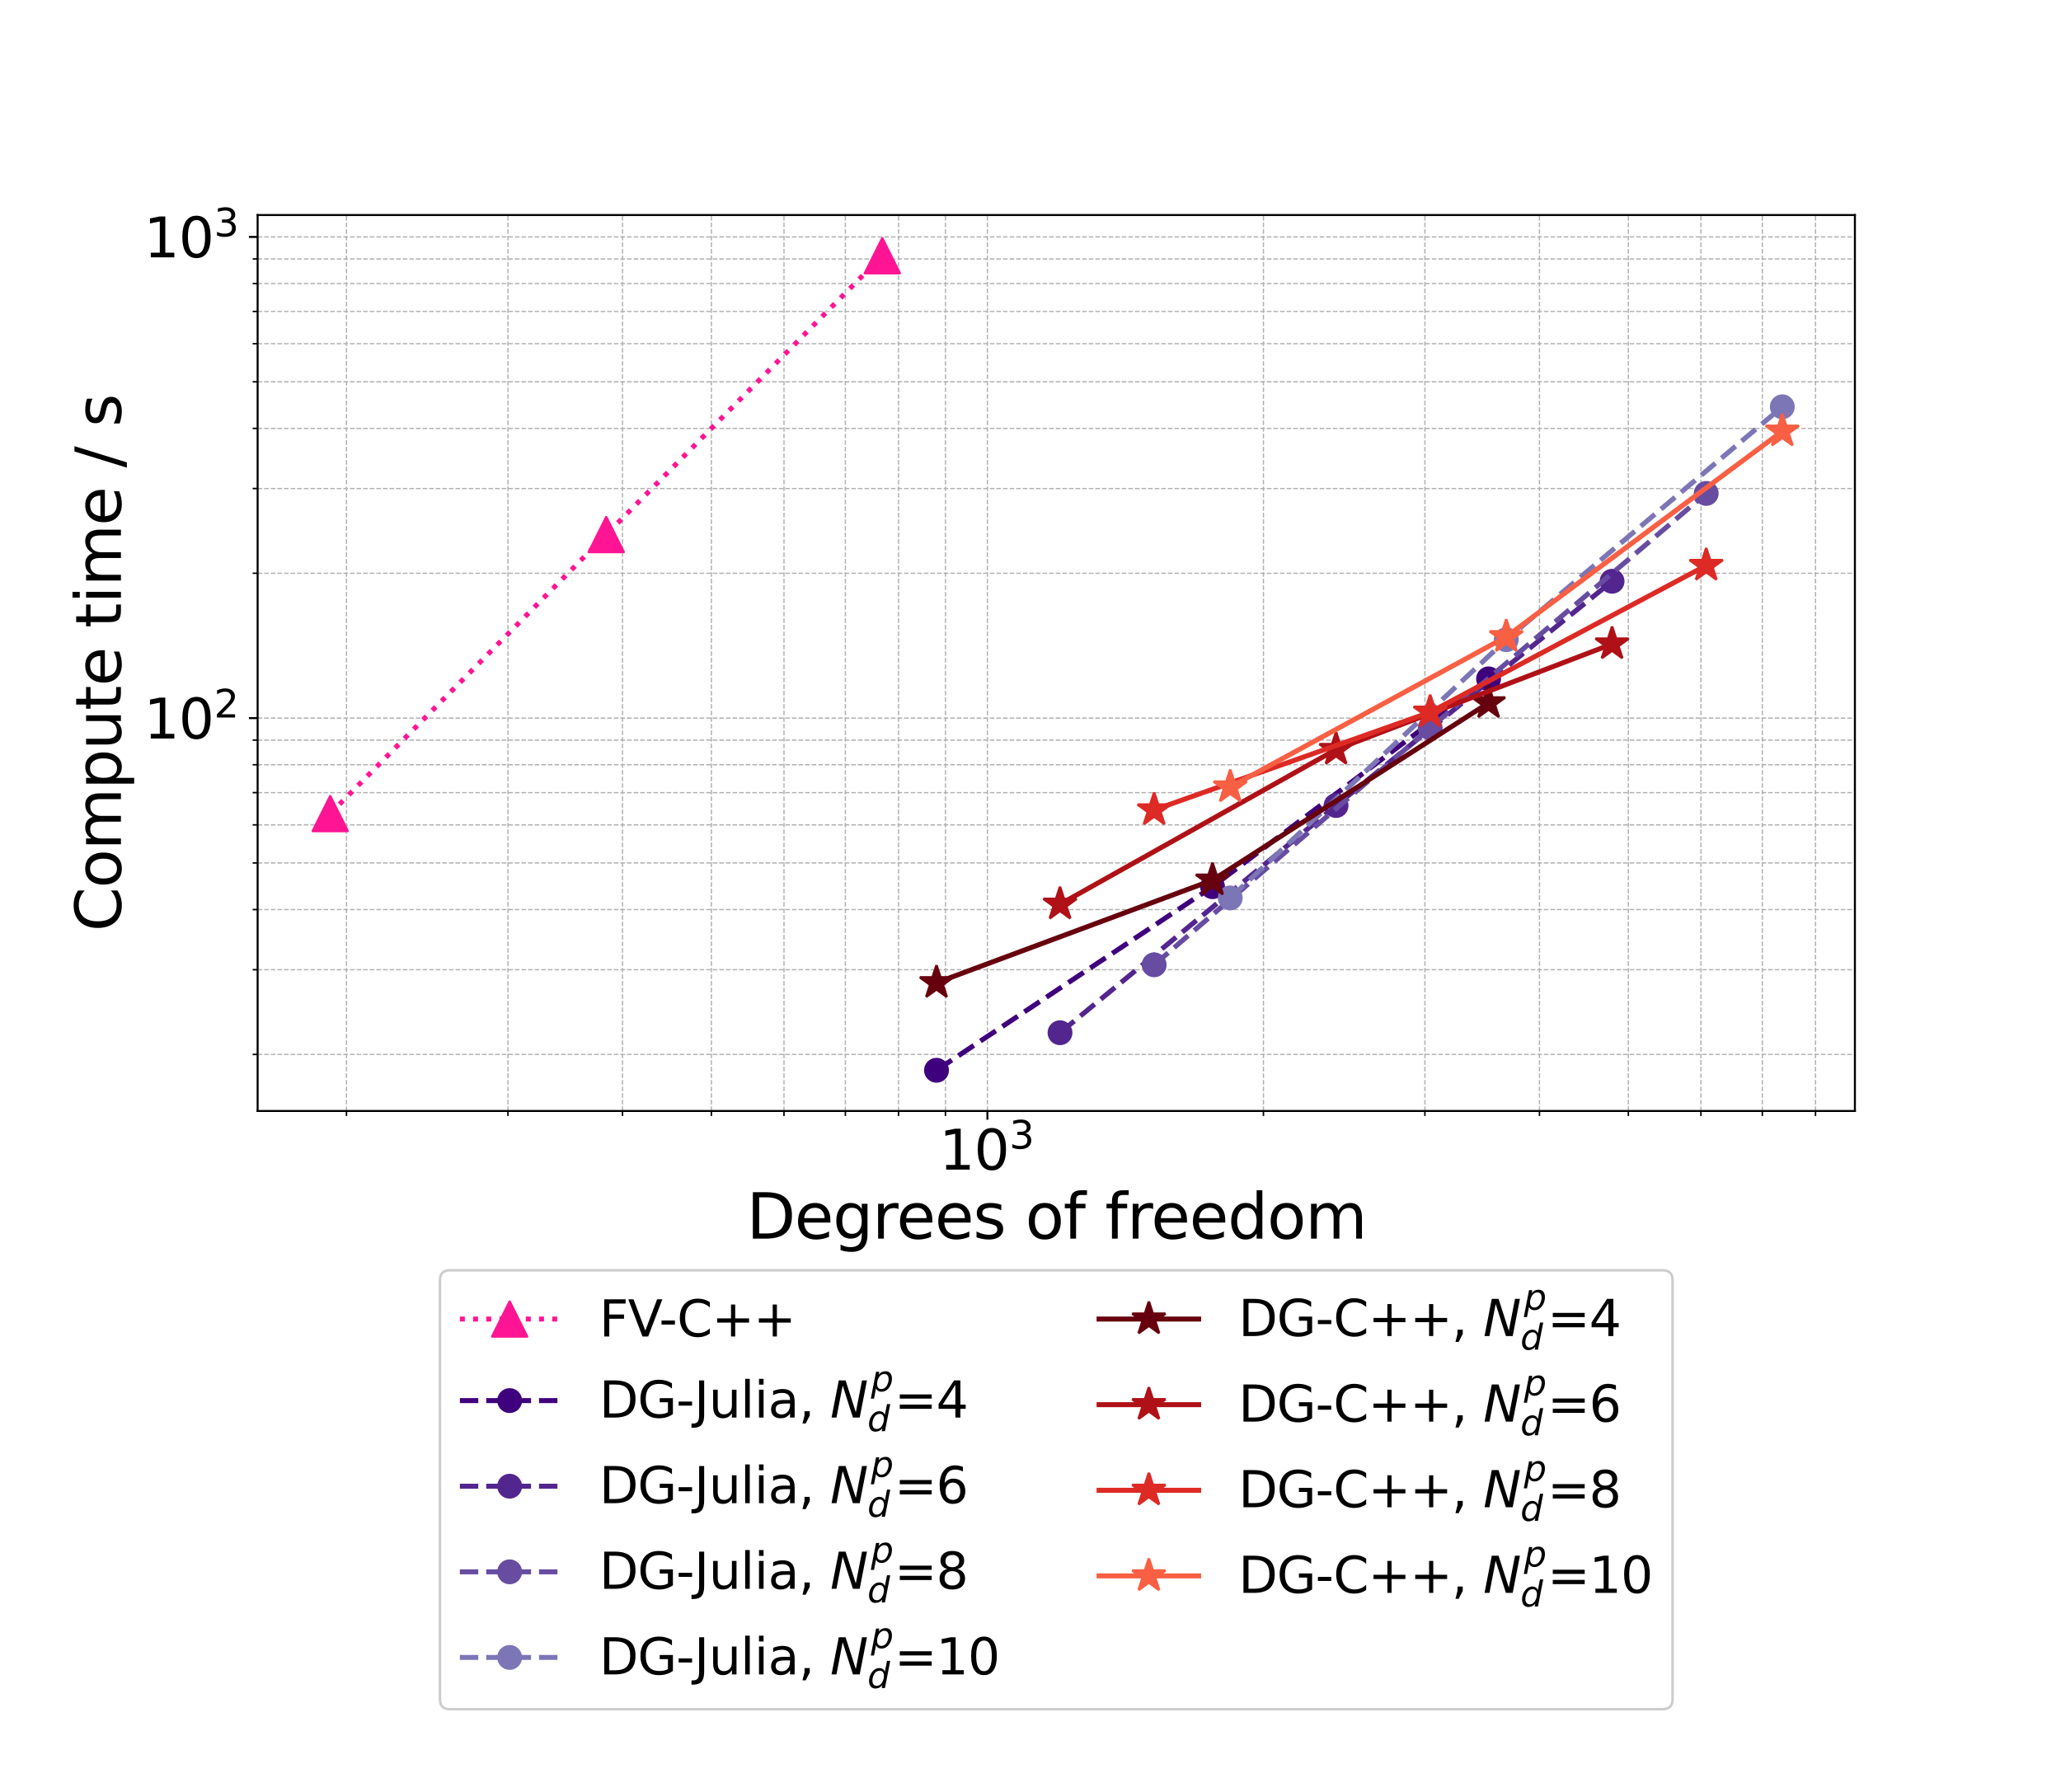 <?xml version="1.0" encoding="utf-8" standalone="no"?>
<!DOCTYPE svg PUBLIC "-//W3C//DTD SVG 1.1//EN"
  "http://www.w3.org/Graphics/SVG/1.1/DTD/svg11.dtd">
<svg xmlns:xlink="http://www.w3.org/1999/xlink" width="828pt" height="720pt" viewBox="0 0 828 720" xmlns="http://www.w3.org/2000/svg" version="1.1">
 <defs>
  <style type="text/css">*{stroke-linejoin: round; stroke-linecap: butt}</style>
 </defs>
 <g id="figure_1">
  <g id="patch_1">
   <path d="M 0 720 
L 828 720 
L 828 0 
L 0 0 
z
" style="fill: #ffffff"/>
  </g>
  <g id="axes_1">
   <g id="patch_2">
    <path d="M 103.5 446.4 
L 745.2 446.4 
L 745.2 86.4 
L 103.5 86.4 
z
" style="fill: #ffffff"/>
   </g>
   <g id="matplotlib.axis_1">
    <g id="xtick_1">
     <g id="line2d_1">
      <path d="M 396.688 446.4 
L 396.688 86.4 
" clip-path="url(#p9850f1d1b9)" style="fill: none; stroke-dasharray: 1.85,0.8; stroke-dashoffset: 0; stroke: #b0b0b0; stroke-width: 0.5"/>
     </g>
     <g id="line2d_2">
      <defs>
       <path id="mf0d033d441" d="M 0 0 
L 0 3.5 
" style="stroke: #000000; stroke-width: 0.8"/>
      </defs>
      <g>
       <use xlink:href="#mf0d033d441" x="396.688" y="446.4" style="stroke: #000000; stroke-width: 0.8"/>
      </g>
     </g>
     <g id="text_1">
      <!-- $\mathdefault{10^{3}}$ -->
      <g transform="translate(377.328 470.117) scale(0.22 -0.22)">
       <defs>
        <path id="DejaVuSans-31" d="M 794 531 
L 1825 531 
L 1825 4091 
L 703 3866 
L 703 4441 
L 1819 4666 
L 2450 4666 
L 2450 531 
L 3481 531 
L 3481 0 
L 794 0 
L 794 531 
z
" transform="scale(0.016)"/>
        <path id="DejaVuSans-30" d="M 2034 4250 
Q 1547 4250 1301 3770 
Q 1056 3291 1056 2328 
Q 1056 1369 1301 889 
Q 1547 409 2034 409 
Q 2525 409 2770 889 
Q 3016 1369 3016 2328 
Q 3016 3291 2770 3770 
Q 2525 4250 2034 4250 
z
M 2034 4750 
Q 2819 4750 3233 4129 
Q 3647 3509 3647 2328 
Q 3647 1150 3233 529 
Q 2819 -91 2034 -91 
Q 1250 -91 836 529 
Q 422 1150 422 2328 
Q 422 3509 836 4129 
Q 1250 4750 2034 4750 
z
" transform="scale(0.016)"/>
        <path id="DejaVuSans-33" d="M 2597 2516 
Q 3050 2419 3304 2112 
Q 3559 1806 3559 1356 
Q 3559 666 3084 287 
Q 2609 -91 1734 -91 
Q 1441 -91 1130 -33 
Q 819 25 488 141 
L 488 750 
Q 750 597 1062 519 
Q 1375 441 1716 441 
Q 2309 441 2620 675 
Q 2931 909 2931 1356 
Q 2931 1769 2642 2001 
Q 2353 2234 1838 2234 
L 1294 2234 
L 1294 2753 
L 1863 2753 
Q 2328 2753 2575 2939 
Q 2822 3125 2822 3475 
Q 2822 3834 2567 4026 
Q 2313 4219 1838 4219 
Q 1578 4219 1281 4162 
Q 984 4106 628 3988 
L 628 4550 
Q 988 4650 1302 4700 
Q 1616 4750 1894 4750 
Q 2613 4750 3031 4423 
Q 3450 4097 3450 3541 
Q 3450 3153 3228 2886 
Q 3006 2619 2597 2516 
z
" transform="scale(0.016)"/>
       </defs>
       <use xlink:href="#DejaVuSans-31" transform="translate(0 0.766)"/>
       <use xlink:href="#DejaVuSans-30" transform="translate(63.623 0.766)"/>
       <use xlink:href="#DejaVuSans-33" transform="translate(128.203 39.047) scale(0.7)"/>
      </g>
     </g>
    </g>
    <g id="xtick_2">
     <g id="line2d_3">
      <path d="M 139.199 446.4 
L 139.199 86.4 
" clip-path="url(#p9850f1d1b9)" style="fill: none; stroke-dasharray: 1.85,0.8; stroke-dashoffset: 0; stroke: #b0b0b0; stroke-width: 0.5"/>
     </g>
     <g id="line2d_4">
      <defs>
       <path id="m4c2a41d1a2" d="M 0 0 
L 0 2 
" style="stroke: #000000; stroke-width: 0.6"/>
      </defs>
      <g>
       <use xlink:href="#m4c2a41d1a2" x="139.199" y="446.4" style="stroke: #000000; stroke-width: 0.6"/>
      </g>
     </g>
    </g>
    <g id="xtick_3">
     <g id="line2d_5">
      <path d="M 204.068 446.4 
L 204.068 86.4 
" clip-path="url(#p9850f1d1b9)" style="fill: none; stroke-dasharray: 1.85,0.8; stroke-dashoffset: 0; stroke: #b0b0b0; stroke-width: 0.5"/>
     </g>
     <g id="line2d_6">
      <g>
       <use xlink:href="#m4c2a41d1a2" x="204.068" y="446.4" style="stroke: #000000; stroke-width: 0.6"/>
      </g>
     </g>
    </g>
    <g id="xtick_4">
     <g id="line2d_7">
      <path d="M 250.094 446.4 
L 250.094 86.4 
" clip-path="url(#p9850f1d1b9)" style="fill: none; stroke-dasharray: 1.85,0.8; stroke-dashoffset: 0; stroke: #b0b0b0; stroke-width: 0.5"/>
     </g>
     <g id="line2d_8">
      <g>
       <use xlink:href="#m4c2a41d1a2" x="250.094" y="446.4" style="stroke: #000000; stroke-width: 0.6"/>
      </g>
     </g>
    </g>
    <g id="xtick_5">
     <g id="line2d_9">
      <path d="M 285.794 446.4 
L 285.794 86.4 
" clip-path="url(#p9850f1d1b9)" style="fill: none; stroke-dasharray: 1.85,0.8; stroke-dashoffset: 0; stroke: #b0b0b0; stroke-width: 0.5"/>
     </g>
     <g id="line2d_10">
      <g>
       <use xlink:href="#m4c2a41d1a2" x="285.794" y="446.4" style="stroke: #000000; stroke-width: 0.6"/>
      </g>
     </g>
    </g>
    <g id="xtick_6">
     <g id="line2d_11">
      <path d="M 314.963 446.4 
L 314.963 86.4 
" clip-path="url(#p9850f1d1b9)" style="fill: none; stroke-dasharray: 1.85,0.8; stroke-dashoffset: 0; stroke: #b0b0b0; stroke-width: 0.5"/>
     </g>
     <g id="line2d_12">
      <g>
       <use xlink:href="#m4c2a41d1a2" x="314.963" y="446.4" style="stroke: #000000; stroke-width: 0.6"/>
      </g>
     </g>
    </g>
    <g id="xtick_7">
     <g id="line2d_13">
      <path d="M 339.625 446.4 
L 339.625 86.4 
" clip-path="url(#p9850f1d1b9)" style="fill: none; stroke-dasharray: 1.85,0.8; stroke-dashoffset: 0; stroke: #b0b0b0; stroke-width: 0.5"/>
     </g>
     <g id="line2d_14">
      <g>
       <use xlink:href="#m4c2a41d1a2" x="339.625" y="446.4" style="stroke: #000000; stroke-width: 0.6"/>
      </g>
     </g>
    </g>
    <g id="xtick_8">
     <g id="line2d_15">
      <path d="M 360.988 446.4 
L 360.988 86.4 
" clip-path="url(#p9850f1d1b9)" style="fill: none; stroke-dasharray: 1.85,0.8; stroke-dashoffset: 0; stroke: #b0b0b0; stroke-width: 0.5"/>
     </g>
     <g id="line2d_16">
      <g>
       <use xlink:href="#m4c2a41d1a2" x="360.988" y="446.4" style="stroke: #000000; stroke-width: 0.6"/>
      </g>
     </g>
    </g>
    <g id="xtick_9">
     <g id="line2d_17">
      <path d="M 379.832 446.4 
L 379.832 86.4 
" clip-path="url(#p9850f1d1b9)" style="fill: none; stroke-dasharray: 1.85,0.8; stroke-dashoffset: 0; stroke: #b0b0b0; stroke-width: 0.5"/>
     </g>
     <g id="line2d_18">
      <g>
       <use xlink:href="#m4c2a41d1a2" x="379.832" y="446.4" style="stroke: #000000; stroke-width: 0.6"/>
      </g>
     </g>
    </g>
    <g id="xtick_10">
     <g id="line2d_19">
      <path d="M 507.583 446.4 
L 507.583 86.4 
" clip-path="url(#p9850f1d1b9)" style="fill: none; stroke-dasharray: 1.85,0.8; stroke-dashoffset: 0; stroke: #b0b0b0; stroke-width: 0.5"/>
     </g>
     <g id="line2d_20">
      <g>
       <use xlink:href="#m4c2a41d1a2" x="507.583" y="446.4" style="stroke: #000000; stroke-width: 0.6"/>
      </g>
     </g>
    </g>
    <g id="xtick_11">
     <g id="line2d_21">
      <path d="M 572.452 446.4 
L 572.452 86.4 
" clip-path="url(#p9850f1d1b9)" style="fill: none; stroke-dasharray: 1.85,0.8; stroke-dashoffset: 0; stroke: #b0b0b0; stroke-width: 0.5"/>
     </g>
     <g id="line2d_22">
      <g>
       <use xlink:href="#m4c2a41d1a2" x="572.452" y="446.4" style="stroke: #000000; stroke-width: 0.6"/>
      </g>
     </g>
    </g>
    <g id="xtick_12">
     <g id="line2d_23">
      <path d="M 618.477 446.4 
L 618.477 86.4 
" clip-path="url(#p9850f1d1b9)" style="fill: none; stroke-dasharray: 1.85,0.8; stroke-dashoffset: 0; stroke: #b0b0b0; stroke-width: 0.5"/>
     </g>
     <g id="line2d_24">
      <g>
       <use xlink:href="#m4c2a41d1a2" x="618.477" y="446.4" style="stroke: #000000; stroke-width: 0.6"/>
      </g>
     </g>
    </g>
    <g id="xtick_13">
     <g id="line2d_25">
      <path d="M 654.177 446.4 
L 654.177 86.4 
" clip-path="url(#p9850f1d1b9)" style="fill: none; stroke-dasharray: 1.85,0.8; stroke-dashoffset: 0; stroke: #b0b0b0; stroke-width: 0.5"/>
     </g>
     <g id="line2d_26">
      <g>
       <use xlink:href="#m4c2a41d1a2" x="654.177" y="446.4" style="stroke: #000000; stroke-width: 0.6"/>
      </g>
     </g>
    </g>
    <g id="xtick_14">
     <g id="line2d_27">
      <path d="M 683.346 446.4 
L 683.346 86.4 
" clip-path="url(#p9850f1d1b9)" style="fill: none; stroke-dasharray: 1.85,0.8; stroke-dashoffset: 0; stroke: #b0b0b0; stroke-width: 0.5"/>
     </g>
     <g id="line2d_28">
      <g>
       <use xlink:href="#m4c2a41d1a2" x="683.346" y="446.4" style="stroke: #000000; stroke-width: 0.6"/>
      </g>
     </g>
    </g>
    <g id="xtick_15">
     <g id="line2d_29">
      <path d="M 708.009 446.4 
L 708.009 86.4 
" clip-path="url(#p9850f1d1b9)" style="fill: none; stroke-dasharray: 1.85,0.8; stroke-dashoffset: 0; stroke: #b0b0b0; stroke-width: 0.5"/>
     </g>
     <g id="line2d_30">
      <g>
       <use xlink:href="#m4c2a41d1a2" x="708.009" y="446.4" style="stroke: #000000; stroke-width: 0.6"/>
      </g>
     </g>
    </g>
    <g id="xtick_16">
     <g id="line2d_31">
      <path d="M 729.372 446.4 
L 729.372 86.4 
" clip-path="url(#p9850f1d1b9)" style="fill: none; stroke-dasharray: 1.85,0.8; stroke-dashoffset: 0; stroke: #b0b0b0; stroke-width: 0.5"/>
     </g>
     <g id="line2d_32">
      <g>
       <use xlink:href="#m4c2a41d1a2" x="729.372" y="446.4" style="stroke: #000000; stroke-width: 0.6"/>
      </g>
     </g>
    </g>
    <g id="text_2">
     <!-- Degrees of freedom -->
     <g transform="translate(299.952 497.688) scale(0.25 -0.25)">
      <defs>
       <path id="DejaVuSans-44" d="M 1259 4147 
L 1259 519 
L 2022 519 
Q 2988 519 3436 956 
Q 3884 1394 3884 2338 
Q 3884 3275 3436 3711 
Q 2988 4147 2022 4147 
L 1259 4147 
z
M 628 4666 
L 1925 4666 
Q 3281 4666 3915 4102 
Q 4550 3538 4550 2338 
Q 4550 1131 3912 565 
Q 3275 0 1925 0 
L 628 0 
L 628 4666 
z
" transform="scale(0.016)"/>
       <path id="DejaVuSans-65" d="M 3597 1894 
L 3597 1613 
L 953 1613 
Q 991 1019 1311 708 
Q 1631 397 2203 397 
Q 2534 397 2845 478 
Q 3156 559 3463 722 
L 3463 178 
Q 3153 47 2828 -22 
Q 2503 -91 2169 -91 
Q 1331 -91 842 396 
Q 353 884 353 1716 
Q 353 2575 817 3079 
Q 1281 3584 2069 3584 
Q 2775 3584 3186 3129 
Q 3597 2675 3597 1894 
z
M 3022 2063 
Q 3016 2534 2758 2815 
Q 2500 3097 2075 3097 
Q 1594 3097 1305 2825 
Q 1016 2553 972 2059 
L 3022 2063 
z
" transform="scale(0.016)"/>
       <path id="DejaVuSans-67" d="M 2906 1791 
Q 2906 2416 2648 2759 
Q 2391 3103 1925 3103 
Q 1463 3103 1205 2759 
Q 947 2416 947 1791 
Q 947 1169 1205 825 
Q 1463 481 1925 481 
Q 2391 481 2648 825 
Q 2906 1169 2906 1791 
z
M 3481 434 
Q 3481 -459 3084 -895 
Q 2688 -1331 1869 -1331 
Q 1566 -1331 1297 -1286 
Q 1028 -1241 775 -1147 
L 775 -588 
Q 1028 -725 1275 -790 
Q 1522 -856 1778 -856 
Q 2344 -856 2625 -561 
Q 2906 -266 2906 331 
L 2906 616 
Q 2728 306 2450 153 
Q 2172 0 1784 0 
Q 1141 0 747 490 
Q 353 981 353 1791 
Q 353 2603 747 3093 
Q 1141 3584 1784 3584 
Q 2172 3584 2450 3431 
Q 2728 3278 2906 2969 
L 2906 3500 
L 3481 3500 
L 3481 434 
z
" transform="scale(0.016)"/>
       <path id="DejaVuSans-72" d="M 2631 2963 
Q 2534 3019 2420 3045 
Q 2306 3072 2169 3072 
Q 1681 3072 1420 2755 
Q 1159 2438 1159 1844 
L 1159 0 
L 581 0 
L 581 3500 
L 1159 3500 
L 1159 2956 
Q 1341 3275 1631 3429 
Q 1922 3584 2338 3584 
Q 2397 3584 2469 3576 
Q 2541 3569 2628 3553 
L 2631 2963 
z
" transform="scale(0.016)"/>
       <path id="DejaVuSans-73" d="M 2834 3397 
L 2834 2853 
Q 2591 2978 2328 3040 
Q 2066 3103 1784 3103 
Q 1356 3103 1142 2972 
Q 928 2841 928 2578 
Q 928 2378 1081 2264 
Q 1234 2150 1697 2047 
L 1894 2003 
Q 2506 1872 2764 1633 
Q 3022 1394 3022 966 
Q 3022 478 2636 193 
Q 2250 -91 1575 -91 
Q 1294 -91 989 -36 
Q 684 19 347 128 
L 347 722 
Q 666 556 975 473 
Q 1284 391 1588 391 
Q 1994 391 2212 530 
Q 2431 669 2431 922 
Q 2431 1156 2273 1281 
Q 2116 1406 1581 1522 
L 1381 1569 
Q 847 1681 609 1914 
Q 372 2147 372 2553 
Q 372 3047 722 3315 
Q 1072 3584 1716 3584 
Q 2034 3584 2315 3537 
Q 2597 3491 2834 3397 
z
" transform="scale(0.016)"/>
       <path id="DejaVuSans-20" transform="scale(0.016)"/>
       <path id="DejaVuSans-6f" d="M 1959 3097 
Q 1497 3097 1228 2736 
Q 959 2375 959 1747 
Q 959 1119 1226 758 
Q 1494 397 1959 397 
Q 2419 397 2687 759 
Q 2956 1122 2956 1747 
Q 2956 2369 2687 2733 
Q 2419 3097 1959 3097 
z
M 1959 3584 
Q 2709 3584 3137 3096 
Q 3566 2609 3566 1747 
Q 3566 888 3137 398 
Q 2709 -91 1959 -91 
Q 1206 -91 779 398 
Q 353 888 353 1747 
Q 353 2609 779 3096 
Q 1206 3584 1959 3584 
z
" transform="scale(0.016)"/>
       <path id="DejaVuSans-66" d="M 2375 4863 
L 2375 4384 
L 1825 4384 
Q 1516 4384 1395 4259 
Q 1275 4134 1275 3809 
L 1275 3500 
L 2222 3500 
L 2222 3053 
L 1275 3053 
L 1275 0 
L 697 0 
L 697 3053 
L 147 3053 
L 147 3500 
L 697 3500 
L 697 3744 
Q 697 4328 969 4595 
Q 1241 4863 1831 4863 
L 2375 4863 
z
" transform="scale(0.016)"/>
       <path id="DejaVuSans-64" d="M 2906 2969 
L 2906 4863 
L 3481 4863 
L 3481 0 
L 2906 0 
L 2906 525 
Q 2725 213 2448 61 
Q 2172 -91 1784 -91 
Q 1150 -91 751 415 
Q 353 922 353 1747 
Q 353 2572 751 3078 
Q 1150 3584 1784 3584 
Q 2172 3584 2448 3432 
Q 2725 3281 2906 2969 
z
M 947 1747 
Q 947 1113 1208 752 
Q 1469 391 1925 391 
Q 2381 391 2643 752 
Q 2906 1113 2906 1747 
Q 2906 2381 2643 2742 
Q 2381 3103 1925 3103 
Q 1469 3103 1208 2742 
Q 947 2381 947 1747 
z
" transform="scale(0.016)"/>
       <path id="DejaVuSans-6d" d="M 3328 2828 
Q 3544 3216 3844 3400 
Q 4144 3584 4550 3584 
Q 5097 3584 5394 3201 
Q 5691 2819 5691 2113 
L 5691 0 
L 5113 0 
L 5113 2094 
Q 5113 2597 4934 2840 
Q 4756 3084 4391 3084 
Q 3944 3084 3684 2787 
Q 3425 2491 3425 1978 
L 3425 0 
L 2847 0 
L 2847 2094 
Q 2847 2600 2669 2842 
Q 2491 3084 2119 3084 
Q 1678 3084 1418 2786 
Q 1159 2488 1159 1978 
L 1159 0 
L 581 0 
L 581 3500 
L 1159 3500 
L 1159 2956 
Q 1356 3278 1631 3431 
Q 1906 3584 2284 3584 
Q 2666 3584 2933 3390 
Q 3200 3197 3328 2828 
z
" transform="scale(0.016)"/>
      </defs>
      <use xlink:href="#DejaVuSans-44"/>
      <use xlink:href="#DejaVuSans-65" x="77.002"/>
      <use xlink:href="#DejaVuSans-67" x="138.525"/>
      <use xlink:href="#DejaVuSans-72" x="202.002"/>
      <use xlink:href="#DejaVuSans-65" x="240.865"/>
      <use xlink:href="#DejaVuSans-65" x="302.389"/>
      <use xlink:href="#DejaVuSans-73" x="363.912"/>
      <use xlink:href="#DejaVuSans-20" x="416.012"/>
      <use xlink:href="#DejaVuSans-6f" x="447.799"/>
      <use xlink:href="#DejaVuSans-66" x="508.98"/>
      <use xlink:href="#DejaVuSans-20" x="544.186"/>
      <use xlink:href="#DejaVuSans-66" x="575.973"/>
      <use xlink:href="#DejaVuSans-72" x="611.178"/>
      <use xlink:href="#DejaVuSans-65" x="650.041"/>
      <use xlink:href="#DejaVuSans-65" x="711.564"/>
      <use xlink:href="#DejaVuSans-64" x="773.088"/>
      <use xlink:href="#DejaVuSans-6f" x="836.564"/>
      <use xlink:href="#DejaVuSans-6d" x="897.746"/>
     </g>
    </g>
   </g>
   <g id="matplotlib.axis_2">
    <g id="ytick_1">
     <g id="line2d_33">
      <path d="M 103.5 288.534 
L 745.2 288.534 
" clip-path="url(#p9850f1d1b9)" style="fill: none; stroke-dasharray: 1.85,0.8; stroke-dashoffset: 0; stroke: #b0b0b0; stroke-width: 0.5"/>
     </g>
     <g id="line2d_34">
      <defs>
       <path id="m4225ec4e6b" d="M 0 0 
L -3.5 0 
" style="stroke: #000000; stroke-width: 0.8"/>
      </defs>
      <g>
       <use xlink:href="#m4225ec4e6b" x="103.5" y="288.534" style="stroke: #000000; stroke-width: 0.8"/>
      </g>
     </g>
     <g id="text_3">
      <!-- $\mathdefault{10^{2}}$ -->
      <g transform="translate(57.78 296.892) scale(0.22 -0.22)">
       <defs>
        <path id="DejaVuSans-32" d="M 1228 531 
L 3431 531 
L 3431 0 
L 469 0 
L 469 531 
Q 828 903 1448 1529 
Q 2069 2156 2228 2338 
Q 2531 2678 2651 2914 
Q 2772 3150 2772 3378 
Q 2772 3750 2511 3984 
Q 2250 4219 1831 4219 
Q 1534 4219 1204 4116 
Q 875 4013 500 3803 
L 500 4441 
Q 881 4594 1212 4672 
Q 1544 4750 1819 4750 
Q 2544 4750 2975 4387 
Q 3406 4025 3406 3419 
Q 3406 3131 3298 2873 
Q 3191 2616 2906 2266 
Q 2828 2175 2409 1742 
Q 1991 1309 1228 531 
z
" transform="scale(0.016)"/>
       </defs>
       <use xlink:href="#DejaVuSans-31" transform="translate(0 0.766)"/>
       <use xlink:href="#DejaVuSans-30" transform="translate(63.623 0.766)"/>
       <use xlink:href="#DejaVuSans-32" transform="translate(128.203 39.047) scale(0.7)"/>
      </g>
     </g>
    </g>
    <g id="ytick_2">
     <g id="line2d_35">
      <path d="M 103.5 95.199 
L 745.2 95.199 
" clip-path="url(#p9850f1d1b9)" style="fill: none; stroke-dasharray: 1.85,0.8; stroke-dashoffset: 0; stroke: #b0b0b0; stroke-width: 0.5"/>
     </g>
     <g id="line2d_36">
      <g>
       <use xlink:href="#m4225ec4e6b" x="103.5" y="95.199" style="stroke: #000000; stroke-width: 0.8"/>
      </g>
     </g>
     <g id="text_4">
      <!-- $\mathdefault{10^{3}}$ -->
      <g transform="translate(57.78 103.558) scale(0.22 -0.22)">
       <use xlink:href="#DejaVuSans-31" transform="translate(0 0.766)"/>
       <use xlink:href="#DejaVuSans-30" transform="translate(63.623 0.766)"/>
       <use xlink:href="#DejaVuSans-33" transform="translate(128.203 39.047) scale(0.7)"/>
      </g>
     </g>
    </g>
    <g id="ytick_3">
     <g id="line2d_37">
      <path d="M 103.5 423.669 
L 745.2 423.669 
" clip-path="url(#p9850f1d1b9)" style="fill: none; stroke-dasharray: 1.85,0.8; stroke-dashoffset: 0; stroke: #b0b0b0; stroke-width: 0.5"/>
     </g>
     <g id="line2d_38">
      <defs>
       <path id="m4a0eaf40c1" d="M 0 0 
L -2 0 
" style="stroke: #000000; stroke-width: 0.6"/>
      </defs>
      <g>
       <use xlink:href="#m4a0eaf40c1" x="103.5" y="423.669" style="stroke: #000000; stroke-width: 0.6"/>
      </g>
     </g>
    </g>
    <g id="ytick_4">
     <g id="line2d_39">
      <path d="M 103.5 389.625 
L 745.2 389.625 
" clip-path="url(#p9850f1d1b9)" style="fill: none; stroke-dasharray: 1.85,0.8; stroke-dashoffset: 0; stroke: #b0b0b0; stroke-width: 0.5"/>
     </g>
     <g id="line2d_40">
      <g>
       <use xlink:href="#m4a0eaf40c1" x="103.5" y="389.625" style="stroke: #000000; stroke-width: 0.6"/>
      </g>
     </g>
    </g>
    <g id="ytick_5">
     <g id="line2d_41">
      <path d="M 103.5 365.47 
L 745.2 365.47 
" clip-path="url(#p9850f1d1b9)" style="fill: none; stroke-dasharray: 1.85,0.8; stroke-dashoffset: 0; stroke: #b0b0b0; stroke-width: 0.5"/>
     </g>
     <g id="line2d_42">
      <g>
       <use xlink:href="#m4a0eaf40c1" x="103.5" y="365.47" style="stroke: #000000; stroke-width: 0.6"/>
      </g>
     </g>
    </g>
    <g id="ytick_6">
     <g id="line2d_43">
      <path d="M 103.5 346.734 
L 745.2 346.734 
" clip-path="url(#p9850f1d1b9)" style="fill: none; stroke-dasharray: 1.85,0.8; stroke-dashoffset: 0; stroke: #b0b0b0; stroke-width: 0.5"/>
     </g>
     <g id="line2d_44">
      <g>
       <use xlink:href="#m4a0eaf40c1" x="103.5" y="346.734" style="stroke: #000000; stroke-width: 0.6"/>
      </g>
     </g>
    </g>
    <g id="ytick_7">
     <g id="line2d_45">
      <path d="M 103.5 331.425 
L 745.2 331.425 
" clip-path="url(#p9850f1d1b9)" style="fill: none; stroke-dasharray: 1.85,0.8; stroke-dashoffset: 0; stroke: #b0b0b0; stroke-width: 0.5"/>
     </g>
     <g id="line2d_46">
      <g>
       <use xlink:href="#m4a0eaf40c1" x="103.5" y="331.425" style="stroke: #000000; stroke-width: 0.6"/>
      </g>
     </g>
    </g>
    <g id="ytick_8">
     <g id="line2d_47">
      <path d="M 103.5 318.482 
L 745.2 318.482 
" clip-path="url(#p9850f1d1b9)" style="fill: none; stroke-dasharray: 1.85,0.8; stroke-dashoffset: 0; stroke: #b0b0b0; stroke-width: 0.5"/>
     </g>
     <g id="line2d_48">
      <g>
       <use xlink:href="#m4a0eaf40c1" x="103.5" y="318.482" style="stroke: #000000; stroke-width: 0.6"/>
      </g>
     </g>
    </g>
    <g id="ytick_9">
     <g id="line2d_49">
      <path d="M 103.5 307.27 
L 745.2 307.27 
" clip-path="url(#p9850f1d1b9)" style="fill: none; stroke-dasharray: 1.85,0.8; stroke-dashoffset: 0; stroke: #b0b0b0; stroke-width: 0.5"/>
     </g>
     <g id="line2d_50">
      <g>
       <use xlink:href="#m4a0eaf40c1" x="103.5" y="307.27" style="stroke: #000000; stroke-width: 0.6"/>
      </g>
     </g>
    </g>
    <g id="ytick_10">
     <g id="line2d_51">
      <path d="M 103.5 297.381 
L 745.2 297.381 
" clip-path="url(#p9850f1d1b9)" style="fill: none; stroke-dasharray: 1.85,0.8; stroke-dashoffset: 0; stroke: #b0b0b0; stroke-width: 0.5"/>
     </g>
     <g id="line2d_52">
      <g>
       <use xlink:href="#m4a0eaf40c1" x="103.5" y="297.381" style="stroke: #000000; stroke-width: 0.6"/>
      </g>
     </g>
    </g>
    <g id="ytick_11">
     <g id="line2d_53">
      <path d="M 103.5 230.335 
L 745.2 230.335 
" clip-path="url(#p9850f1d1b9)" style="fill: none; stroke-dasharray: 1.85,0.8; stroke-dashoffset: 0; stroke: #b0b0b0; stroke-width: 0.5"/>
     </g>
     <g id="line2d_54">
      <g>
       <use xlink:href="#m4a0eaf40c1" x="103.5" y="230.335" style="stroke: #000000; stroke-width: 0.6"/>
      </g>
     </g>
    </g>
    <g id="ytick_12">
     <g id="line2d_55">
      <path d="M 103.5 196.29 
L 745.2 196.29 
" clip-path="url(#p9850f1d1b9)" style="fill: none; stroke-dasharray: 1.85,0.8; stroke-dashoffset: 0; stroke: #b0b0b0; stroke-width: 0.5"/>
     </g>
     <g id="line2d_56">
      <g>
       <use xlink:href="#m4a0eaf40c1" x="103.5" y="196.29" style="stroke: #000000; stroke-width: 0.6"/>
      </g>
     </g>
    </g>
    <g id="ytick_13">
     <g id="line2d_57">
      <path d="M 103.5 172.135 
L 745.2 172.135 
" clip-path="url(#p9850f1d1b9)" style="fill: none; stroke-dasharray: 1.85,0.8; stroke-dashoffset: 0; stroke: #b0b0b0; stroke-width: 0.5"/>
     </g>
     <g id="line2d_58">
      <g>
       <use xlink:href="#m4a0eaf40c1" x="103.5" y="172.135" style="stroke: #000000; stroke-width: 0.6"/>
      </g>
     </g>
    </g>
    <g id="ytick_14">
     <g id="line2d_59">
      <path d="M 103.5 153.399 
L 745.2 153.399 
" clip-path="url(#p9850f1d1b9)" style="fill: none; stroke-dasharray: 1.85,0.8; stroke-dashoffset: 0; stroke: #b0b0b0; stroke-width: 0.5"/>
     </g>
     <g id="line2d_60">
      <g>
       <use xlink:href="#m4a0eaf40c1" x="103.5" y="153.399" style="stroke: #000000; stroke-width: 0.6"/>
      </g>
     </g>
    </g>
    <g id="ytick_15">
     <g id="line2d_61">
      <path d="M 103.5 138.09 
L 745.2 138.09 
" clip-path="url(#p9850f1d1b9)" style="fill: none; stroke-dasharray: 1.85,0.8; stroke-dashoffset: 0; stroke: #b0b0b0; stroke-width: 0.5"/>
     </g>
     <g id="line2d_62">
      <g>
       <use xlink:href="#m4a0eaf40c1" x="103.5" y="138.09" style="stroke: #000000; stroke-width: 0.6"/>
      </g>
     </g>
    </g>
    <g id="ytick_16">
     <g id="line2d_63">
      <path d="M 103.5 125.147 
L 745.2 125.147 
" clip-path="url(#p9850f1d1b9)" style="fill: none; stroke-dasharray: 1.85,0.8; stroke-dashoffset: 0; stroke: #b0b0b0; stroke-width: 0.5"/>
     </g>
     <g id="line2d_64">
      <g>
       <use xlink:href="#m4a0eaf40c1" x="103.5" y="125.147" style="stroke: #000000; stroke-width: 0.6"/>
      </g>
     </g>
    </g>
    <g id="ytick_17">
     <g id="line2d_65">
      <path d="M 103.5 113.935 
L 745.2 113.935 
" clip-path="url(#p9850f1d1b9)" style="fill: none; stroke-dasharray: 1.85,0.8; stroke-dashoffset: 0; stroke: #b0b0b0; stroke-width: 0.5"/>
     </g>
     <g id="line2d_66">
      <g>
       <use xlink:href="#m4a0eaf40c1" x="103.5" y="113.935" style="stroke: #000000; stroke-width: 0.6"/>
      </g>
     </g>
    </g>
    <g id="ytick_18">
     <g id="line2d_67">
      <path d="M 103.5 104.046 
L 745.2 104.046 
" clip-path="url(#p9850f1d1b9)" style="fill: none; stroke-dasharray: 1.85,0.8; stroke-dashoffset: 0; stroke: #b0b0b0; stroke-width: 0.5"/>
     </g>
     <g id="line2d_68">
      <g>
       <use xlink:href="#m4a0eaf40c1" x="103.5" y="104.046" style="stroke: #000000; stroke-width: 0.6"/>
      </g>
     </g>
    </g>
    <g id="text_5">
     <!-- Compute time / s -->
     <g transform="translate(48.581 374.283) rotate(-90) scale(0.25 -0.25)">
      <defs>
       <path id="DejaVuSans-43" d="M 4122 4306 
L 4122 3641 
Q 3803 3938 3442 4084 
Q 3081 4231 2675 4231 
Q 1875 4231 1450 3742 
Q 1025 3253 1025 2328 
Q 1025 1406 1450 917 
Q 1875 428 2675 428 
Q 3081 428 3442 575 
Q 3803 722 4122 1019 
L 4122 359 
Q 3791 134 3420 21 
Q 3050 -91 2638 -91 
Q 1578 -91 968 557 
Q 359 1206 359 2328 
Q 359 3453 968 4101 
Q 1578 4750 2638 4750 
Q 3056 4750 3426 4639 
Q 3797 4528 4122 4306 
z
" transform="scale(0.016)"/>
       <path id="DejaVuSans-70" d="M 1159 525 
L 1159 -1331 
L 581 -1331 
L 581 3500 
L 1159 3500 
L 1159 2969 
Q 1341 3281 1617 3432 
Q 1894 3584 2278 3584 
Q 2916 3584 3314 3078 
Q 3713 2572 3713 1747 
Q 3713 922 3314 415 
Q 2916 -91 2278 -91 
Q 1894 -91 1617 61 
Q 1341 213 1159 525 
z
M 3116 1747 
Q 3116 2381 2855 2742 
Q 2594 3103 2138 3103 
Q 1681 3103 1420 2742 
Q 1159 2381 1159 1747 
Q 1159 1113 1420 752 
Q 1681 391 2138 391 
Q 2594 391 2855 752 
Q 3116 1113 3116 1747 
z
" transform="scale(0.016)"/>
       <path id="DejaVuSans-75" d="M 544 1381 
L 544 3500 
L 1119 3500 
L 1119 1403 
Q 1119 906 1312 657 
Q 1506 409 1894 409 
Q 2359 409 2629 706 
Q 2900 1003 2900 1516 
L 2900 3500 
L 3475 3500 
L 3475 0 
L 2900 0 
L 2900 538 
Q 2691 219 2414 64 
Q 2138 -91 1772 -91 
Q 1169 -91 856 284 
Q 544 659 544 1381 
z
M 1991 3584 
L 1991 3584 
z
" transform="scale(0.016)"/>
       <path id="DejaVuSans-74" d="M 1172 4494 
L 1172 3500 
L 2356 3500 
L 2356 3053 
L 1172 3053 
L 1172 1153 
Q 1172 725 1289 603 
Q 1406 481 1766 481 
L 2356 481 
L 2356 0 
L 1766 0 
Q 1100 0 847 248 
Q 594 497 594 1153 
L 594 3053 
L 172 3053 
L 172 3500 
L 594 3500 
L 594 4494 
L 1172 4494 
z
" transform="scale(0.016)"/>
       <path id="DejaVuSans-69" d="M 603 3500 
L 1178 3500 
L 1178 0 
L 603 0 
L 603 3500 
z
M 603 4863 
L 1178 4863 
L 1178 4134 
L 603 4134 
L 603 4863 
z
" transform="scale(0.016)"/>
       <path id="DejaVuSans-2f" d="M 1625 4666 
L 2156 4666 
L 531 -594 
L 0 -594 
L 1625 4666 
z
" transform="scale(0.016)"/>
      </defs>
      <use xlink:href="#DejaVuSans-43"/>
      <use xlink:href="#DejaVuSans-6f" x="69.824"/>
      <use xlink:href="#DejaVuSans-6d" x="131.006"/>
      <use xlink:href="#DejaVuSans-70" x="228.418"/>
      <use xlink:href="#DejaVuSans-75" x="291.895"/>
      <use xlink:href="#DejaVuSans-74" x="355.273"/>
      <use xlink:href="#DejaVuSans-65" x="394.482"/>
      <use xlink:href="#DejaVuSans-20" x="456.006"/>
      <use xlink:href="#DejaVuSans-74" x="487.793"/>
      <use xlink:href="#DejaVuSans-69" x="527.002"/>
      <use xlink:href="#DejaVuSans-6d" x="554.785"/>
      <use xlink:href="#DejaVuSans-65" x="652.197"/>
      <use xlink:href="#DejaVuSans-20" x="713.721"/>
      <use xlink:href="#DejaVuSans-2f" x="745.508"/>
      <use xlink:href="#DejaVuSans-20" x="779.199"/>
      <use xlink:href="#DejaVuSans-73" x="810.986"/>
     </g>
    </g>
   </g>
   <g id="line2d_69">
    <path d="M 132.668 326.903 
L 243.563 214.794 
L 354.457 102.764 
" clip-path="url(#p9850f1d1b9)" style="fill: none; stroke-dasharray: 2,3.3; stroke-dashoffset: 0; stroke: #ff1493; stroke-width: 2"/>
    <defs>
     <path id="m265ad4c85a" d="M 0 -7 
L -7 7 
L 7 7 
z
" style="stroke: #ff1493; stroke-linejoin: miter"/>
    </defs>
    <g clip-path="url(#p9850f1d1b9)">
     <use xlink:href="#m265ad4c85a" x="132.668" y="326.903" style="fill: #ff1493; stroke: #ff1493; stroke-linejoin: miter"/>
     <use xlink:href="#m265ad4c85a" x="243.563" y="214.794" style="fill: #ff1493; stroke: #ff1493; stroke-linejoin: miter"/>
     <use xlink:href="#m265ad4c85a" x="354.457" y="102.764" style="fill: #ff1493; stroke: #ff1493; stroke-linejoin: miter"/>
    </g>
   </g>
   <g id="line2d_70">
    <path d="M 376.237 430.036 
L 487.131 356.271 
L 598.026 272.767 
" clip-path="url(#p9850f1d1b9)" style="fill: none; stroke-dasharray: 7.4,3.2; stroke-dashoffset: 0; stroke: #3f007d; stroke-width: 2"/>
    <defs>
     <path id="me2a5f8cb3b" d="M 0 4.5 
C 1.193 4.5 2.338 4.026 3.182 3.182 
C 4.026 2.338 4.5 1.193 4.5 0 
C 4.5 -1.193 4.026 -2.338 3.182 -3.182 
C 2.338 -4.026 1.193 -4.5 0 -4.5 
C -1.193 -4.5 -2.338 -4.026 -3.182 -3.182 
C -4.026 -2.338 -4.5 -1.193 -4.5 0 
C -4.5 1.193 -4.026 2.338 -3.182 3.182 
C -2.338 4.026 -1.193 4.5 0 4.5 
z
" style="stroke: #3f007d"/>
    </defs>
    <g clip-path="url(#p9850f1d1b9)">
     <use xlink:href="#me2a5f8cb3b" x="376.237" y="430.036" style="fill: #3f007d; stroke: #3f007d"/>
     <use xlink:href="#me2a5f8cb3b" x="487.131" y="356.271" style="fill: #3f007d; stroke: #3f007d"/>
     <use xlink:href="#me2a5f8cb3b" x="598.026" y="272.767" style="fill: #3f007d; stroke: #3f007d"/>
    </g>
   </g>
   <g id="line2d_71">
    <path d="M 425.857 414.953 
L 536.752 323.662 
L 647.646 233.549 
" clip-path="url(#p9850f1d1b9)" style="fill: none; stroke-dasharray: 7.4,3.2; stroke-dashoffset: 0; stroke: #53258e; stroke-width: 2"/>
    <defs>
     <path id="m6fde43ab60" d="M 0 4.5 
C 1.193 4.5 2.338 4.026 3.182 3.182 
C 4.026 2.338 4.5 1.193 4.5 0 
C 4.5 -1.193 4.026 -2.338 3.182 -3.182 
C 2.338 -4.026 1.193 -4.5 0 -4.5 
C -1.193 -4.5 -2.338 -4.026 -3.182 -3.182 
C -4.026 -2.338 -4.5 -1.193 -4.5 0 
C -4.5 1.193 -4.026 2.338 -3.182 3.182 
C -2.338 4.026 -1.193 4.5 0 4.5 
z
" style="stroke: #53258e"/>
    </defs>
    <g clip-path="url(#p9850f1d1b9)">
     <use xlink:href="#m6fde43ab60" x="425.857" y="414.953" style="fill: #53258e; stroke: #53258e"/>
     <use xlink:href="#m6fde43ab60" x="536.752" y="323.662" style="fill: #53258e; stroke: #53258e"/>
     <use xlink:href="#m6fde43ab60" x="647.646" y="233.549" style="fill: #53258e; stroke: #53258e"/>
    </g>
   </g>
   <g id="line2d_72">
    <path d="M 463.676 387.66 
L 574.571 292.476 
L 685.465 198.258 
" clip-path="url(#p9850f1d1b9)" style="fill: none; stroke-dasharray: 7.4,3.2; stroke-dashoffset: 0; stroke: #674ca1; stroke-width: 2"/>
    <defs>
     <path id="m01bae72421" d="M 0 4.5 
C 1.193 4.5 2.338 4.026 3.182 3.182 
C 4.026 2.338 4.5 1.193 4.5 0 
C 4.5 -1.193 4.026 -2.338 3.182 -3.182 
C 2.338 -4.026 1.193 -4.5 0 -4.5 
C -1.193 -4.5 -2.338 -4.026 -3.182 -3.182 
C -4.026 -2.338 -4.5 -1.193 -4.5 0 
C -4.5 1.193 -4.026 2.338 -3.182 3.182 
C -2.338 4.026 -1.193 4.5 0 4.5 
z
" style="stroke: #674ca1"/>
    </defs>
    <g clip-path="url(#p9850f1d1b9)">
     <use xlink:href="#m01bae72421" x="463.676" y="387.66" style="fill: #674ca1; stroke: #674ca1"/>
     <use xlink:href="#m01bae72421" x="574.571" y="292.476" style="fill: #674ca1; stroke: #674ca1"/>
     <use xlink:href="#m01bae72421" x="685.465" y="198.258" style="fill: #674ca1; stroke: #674ca1"/>
    </g>
   </g>
   <g id="line2d_73">
    <path d="M 494.243 360.79 
L 605.137 257.022 
L 716.032 163.456 
" clip-path="url(#p9850f1d1b9)" style="fill: none; stroke-dasharray: 7.4,3.2; stroke-dashoffset: 0; stroke: #7c75b6; stroke-width: 2"/>
    <defs>
     <path id="m8239d8aae5" d="M 0 4.5 
C 1.193 4.5 2.338 4.026 3.182 3.182 
C 4.026 2.338 4.5 1.193 4.5 0 
C 4.5 -1.193 4.026 -2.338 3.182 -3.182 
C 2.338 -4.026 1.193 -4.5 0 -4.5 
C -1.193 -4.5 -2.338 -4.026 -3.182 -3.182 
C -4.026 -2.338 -4.5 -1.193 -4.5 0 
C -4.5 1.193 -4.026 2.338 -3.182 3.182 
C -2.338 4.026 -1.193 4.5 0 4.5 
z
" style="stroke: #7c75b6"/>
    </defs>
    <g clip-path="url(#p9850f1d1b9)">
     <use xlink:href="#m8239d8aae5" x="494.243" y="360.79" style="fill: #7c75b6; stroke: #7c75b6"/>
     <use xlink:href="#m8239d8aae5" x="605.137" y="257.022" style="fill: #7c75b6; stroke: #7c75b6"/>
     <use xlink:href="#m8239d8aae5" x="716.032" y="163.456" style="fill: #7c75b6; stroke: #7c75b6"/>
    </g>
   </g>
   <g id="line2d_74">
    <path d="M 376.237 394.861 
L 487.131 353.639 
L 598.026 282.409 
" clip-path="url(#p9850f1d1b9)" style="fill: none; stroke: #67000d; stroke-width: 2; stroke-linecap: square"/>
    <defs>
     <path id="ma2bc29b75f" d="M 0 -7 
L -1.572 -2.163 
L -6.657 -2.163 
L -2.543 0.826 
L -4.114 5.663 
L -0 2.674 
L 4.114 5.663 
L 2.543 0.826 
L 6.657 -2.163 
L 1.572 -2.163 
z
" style="stroke: #67000d; stroke-linejoin: bevel"/>
    </defs>
    <g clip-path="url(#p9850f1d1b9)">
     <use xlink:href="#ma2bc29b75f" x="376.237" y="394.861" style="fill: #67000d; stroke: #67000d; stroke-linejoin: bevel"/>
     <use xlink:href="#ma2bc29b75f" x="487.131" y="353.639" style="fill: #67000d; stroke: #67000d; stroke-linejoin: bevel"/>
     <use xlink:href="#ma2bc29b75f" x="598.026" y="282.409" style="fill: #67000d; stroke: #67000d; stroke-linejoin: bevel"/>
    </g>
   </g>
   <g id="line2d_75">
    <path d="M 425.857 363.328 
L 536.752 301.154 
L 647.646 258.763 
" clip-path="url(#p9850f1d1b9)" style="fill: none; stroke: #af1117; stroke-width: 2; stroke-linecap: square"/>
    <defs>
     <path id="m29854b8c60" d="M 0 -7 
L -1.572 -2.163 
L -6.657 -2.163 
L -2.543 0.826 
L -4.114 5.663 
L -0 2.674 
L 4.114 5.663 
L 2.543 0.826 
L 6.657 -2.163 
L 1.572 -2.163 
z
" style="stroke: #af1117; stroke-linejoin: bevel"/>
    </defs>
    <g clip-path="url(#p9850f1d1b9)">
     <use xlink:href="#m29854b8c60" x="425.857" y="363.328" style="fill: #af1117; stroke: #af1117; stroke-linejoin: bevel"/>
     <use xlink:href="#m29854b8c60" x="536.752" y="301.154" style="fill: #af1117; stroke: #af1117; stroke-linejoin: bevel"/>
     <use xlink:href="#m29854b8c60" x="647.646" y="258.763" style="fill: #af1117; stroke: #af1117; stroke-linejoin: bevel"/>
    </g>
   </g>
   <g id="line2d_76">
    <path d="M 463.676 325.419 
L 574.571 286.165 
L 685.465 227.206 
" clip-path="url(#p9850f1d1b9)" style="fill: none; stroke: #dd2a25; stroke-width: 2; stroke-linecap: square"/>
    <defs>
     <path id="mfe87a2a97e" d="M 0 -7 
L -1.572 -2.163 
L -6.657 -2.163 
L -2.543 0.826 
L -4.114 5.663 
L -0 2.674 
L 4.114 5.663 
L 2.543 0.826 
L 6.657 -2.163 
L 1.572 -2.163 
z
" style="stroke: #dd2a25; stroke-linejoin: bevel"/>
    </defs>
    <g clip-path="url(#p9850f1d1b9)">
     <use xlink:href="#mfe87a2a97e" x="463.676" y="325.419" style="fill: #dd2a25; stroke: #dd2a25; stroke-linejoin: bevel"/>
     <use xlink:href="#mfe87a2a97e" x="574.571" y="286.165" style="fill: #dd2a25; stroke: #dd2a25; stroke-linejoin: bevel"/>
     <use xlink:href="#mfe87a2a97e" x="685.465" y="227.206" style="fill: #dd2a25; stroke: #dd2a25; stroke-linejoin: bevel"/>
    </g>
   </g>
   <g id="line2d_77">
    <path d="M 494.243 316.22 
L 605.137 255.84 
L 716.032 173.256 
" clip-path="url(#p9850f1d1b9)" style="fill: none; stroke: #f85f43; stroke-width: 2; stroke-linecap: square"/>
    <defs>
     <path id="m5d957ae8c3" d="M 0 -7 
L -1.572 -2.163 
L -6.657 -2.163 
L -2.543 0.826 
L -4.114 5.663 
L -0 2.674 
L 4.114 5.663 
L 2.543 0.826 
L 6.657 -2.163 
L 1.572 -2.163 
z
" style="stroke: #f85f43; stroke-linejoin: bevel"/>
    </defs>
    <g clip-path="url(#p9850f1d1b9)">
     <use xlink:href="#m5d957ae8c3" x="494.243" y="316.22" style="fill: #f85f43; stroke: #f85f43; stroke-linejoin: bevel"/>
     <use xlink:href="#m5d957ae8c3" x="605.137" y="255.84" style="fill: #f85f43; stroke: #f85f43; stroke-linejoin: bevel"/>
     <use xlink:href="#m5d957ae8c3" x="716.032" y="173.256" style="fill: #f85f43; stroke: #f85f43; stroke-linejoin: bevel"/>
    </g>
   </g>
   <g id="patch_3">
    <path d="M 103.5 446.4 
L 103.5 86.4 
" style="fill: none; stroke: #000000; stroke-width: 0.8; stroke-linejoin: miter; stroke-linecap: square"/>
   </g>
   <g id="patch_4">
    <path d="M 745.2 446.4 
L 745.2 86.4 
" style="fill: none; stroke: #000000; stroke-width: 0.8; stroke-linejoin: miter; stroke-linecap: square"/>
   </g>
   <g id="patch_5">
    <path d="M 103.5 446.4 
L 745.2 446.4 
" style="fill: none; stroke: #000000; stroke-width: 0.8; stroke-linejoin: miter; stroke-linecap: square"/>
   </g>
   <g id="patch_6">
    <path d="M 103.5 86.4 
L 745.2 86.4 
" style="fill: none; stroke: #000000; stroke-width: 0.8; stroke-linejoin: miter; stroke-linecap: square"/>
   </g>
   <g id="legend_1">
    <g id="patch_7">
     <path d="M 180.75 686.759 
L 667.95 686.759 
Q 671.95 686.759 671.95 682.759 
L 671.95 514.4 
Q 671.95 510.4 667.95 510.4 
L 180.75 510.4 
Q 176.75 510.4 176.75 514.4 
L 176.75 682.759 
Q 176.75 686.759 180.75 686.759 
z
" style="fill: #ffffff; stroke: #cccccc; stroke-linejoin: miter"/>
    </g>
    <g id="line2d_78">
     <path d="M 184.75 530 
L 204.75 530 
L 224.75 530 
" style="fill: none; stroke-dasharray: 2,3.3; stroke-dashoffset: 0; stroke: #ff1493; stroke-width: 2"/>
     <g>
      <use xlink:href="#m265ad4c85a" x="204.75" y="530" style="fill: #ff1493; stroke: #ff1493; stroke-linejoin: miter"/>
     </g>
    </g>
    <g id="text_6">
     <!-- FV-C++ -->
     <g transform="translate(240.75 537) scale(0.2 -0.2)">
      <defs>
       <path id="DejaVuSans-46" d="M 628 4666 
L 3309 4666 
L 3309 4134 
L 1259 4134 
L 1259 2759 
L 3109 2759 
L 3109 2228 
L 1259 2228 
L 1259 0 
L 628 0 
L 628 4666 
z
" transform="scale(0.016)"/>
       <path id="DejaVuSans-56" d="M 1831 0 
L 50 4666 
L 709 4666 
L 2188 738 
L 3669 4666 
L 4325 4666 
L 2547 0 
L 1831 0 
z
" transform="scale(0.016)"/>
       <path id="DejaVuSans-2d" d="M 313 2009 
L 1997 2009 
L 1997 1497 
L 313 1497 
L 313 2009 
z
" transform="scale(0.016)"/>
       <path id="DejaVuSans-2b" d="M 2944 4013 
L 2944 2272 
L 4684 2272 
L 4684 1741 
L 2944 1741 
L 2944 0 
L 2419 0 
L 2419 1741 
L 678 1741 
L 678 2272 
L 2419 2272 
L 2419 4013 
L 2944 4013 
z
" transform="scale(0.016)"/>
      </defs>
      <use xlink:href="#DejaVuSans-46"/>
      <use xlink:href="#DejaVuSans-56" x="57.52"/>
      <use xlink:href="#DejaVuSans-2d" x="120.053"/>
      <use xlink:href="#DejaVuSans-43" x="156.137"/>
      <use xlink:href="#DejaVuSans-2b" x="225.961"/>
      <use xlink:href="#DejaVuSans-2b" x="309.75"/>
     </g>
    </g>
    <g id="line2d_79">
     <path d="M 184.75 562.759 
L 204.75 562.759 
L 224.75 562.759 
" style="fill: none; stroke-dasharray: 7.4,3.2; stroke-dashoffset: 0; stroke: #3f007d; stroke-width: 2"/>
     <g>
      <use xlink:href="#me2a5f8cb3b" x="204.75" y="562.759" style="fill: #3f007d; stroke: #3f007d"/>
     </g>
    </g>
    <g id="text_7">
     <!-- DG-Julia, $N_d^p$=4 -->
     <g transform="translate(240.75 569.759) scale(0.2 -0.2)">
      <defs>
       <path id="DejaVuSans-47" d="M 3809 666 
L 3809 1919 
L 2778 1919 
L 2778 2438 
L 4434 2438 
L 4434 434 
Q 4069 175 3628 42 
Q 3188 -91 2688 -91 
Q 1594 -91 976 548 
Q 359 1188 359 2328 
Q 359 3472 976 4111 
Q 1594 4750 2688 4750 
Q 3144 4750 3555 4637 
Q 3966 4525 4313 4306 
L 4313 3634 
Q 3963 3931 3569 4081 
Q 3175 4231 2741 4231 
Q 1884 4231 1454 3753 
Q 1025 3275 1025 2328 
Q 1025 1384 1454 906 
Q 1884 428 2741 428 
Q 3075 428 3337 486 
Q 3600 544 3809 666 
z
" transform="scale(0.016)"/>
       <path id="DejaVuSans-4a" d="M 628 4666 
L 1259 4666 
L 1259 325 
Q 1259 -519 939 -900 
Q 619 -1281 -91 -1281 
L -331 -1281 
L -331 -750 
L -134 -750 
Q 284 -750 456 -515 
Q 628 -281 628 325 
L 628 4666 
z
" transform="scale(0.016)"/>
       <path id="DejaVuSans-6c" d="M 603 4863 
L 1178 4863 
L 1178 0 
L 603 0 
L 603 4863 
z
" transform="scale(0.016)"/>
       <path id="DejaVuSans-61" d="M 2194 1759 
Q 1497 1759 1228 1600 
Q 959 1441 959 1056 
Q 959 750 1161 570 
Q 1363 391 1709 391 
Q 2188 391 2477 730 
Q 2766 1069 2766 1631 
L 2766 1759 
L 2194 1759 
z
M 3341 1997 
L 3341 0 
L 2766 0 
L 2766 531 
Q 2569 213 2275 61 
Q 1981 -91 1556 -91 
Q 1019 -91 701 211 
Q 384 513 384 1019 
Q 384 1609 779 1909 
Q 1175 2209 1959 2209 
L 2766 2209 
L 2766 2266 
Q 2766 2663 2505 2880 
Q 2244 3097 1772 3097 
Q 1472 3097 1187 3025 
Q 903 2953 641 2809 
L 641 3341 
Q 956 3463 1253 3523 
Q 1550 3584 1831 3584 
Q 2591 3584 2966 3190 
Q 3341 2797 3341 1997 
z
" transform="scale(0.016)"/>
       <path id="DejaVuSans-2c" d="M 750 794 
L 1409 794 
L 1409 256 
L 897 -744 
L 494 -744 
L 750 256 
L 750 794 
z
" transform="scale(0.016)"/>
       <path id="DejaVuSans-Oblique-4e" d="M 1081 4666 
L 1931 4666 
L 3219 666 
L 4000 4666 
L 4616 4666 
L 3706 0 
L 2853 0 
L 1569 4025 
L 788 0 
L 172 0 
L 1081 4666 
z
" transform="scale(0.016)"/>
       <path id="DejaVuSans-Oblique-70" d="M 3175 2156 
Q 3175 2616 2975 2859 
Q 2775 3103 2400 3103 
Q 2144 3103 1911 2972 
Q 1678 2841 1497 2591 
Q 1319 2344 1212 1994 
Q 1106 1644 1106 1300 
Q 1106 863 1306 627 
Q 1506 391 1875 391 
Q 2147 391 2380 519 
Q 2613 647 2778 891 
Q 2956 1147 3065 1494 
Q 3175 1841 3175 2156 
z
M 1394 2969 
Q 1625 3272 1939 3428 
Q 2253 3584 2638 3584 
Q 3175 3584 3472 3232 
Q 3769 2881 3769 2247 
Q 3769 1728 3584 1258 
Q 3400 788 3053 416 
Q 2822 169 2531 39 
Q 2241 -91 1919 -91 
Q 1547 -91 1294 64 
Q 1041 219 916 525 
L 556 -1331 
L -19 -1331 
L 922 3500 
L 1497 3500 
L 1394 2969 
z
" transform="scale(0.016)"/>
       <path id="DejaVuSans-Oblique-64" d="M 2675 525 
Q 2444 222 2128 65 
Q 1813 -91 1428 -91 
Q 903 -91 598 267 
Q 294 625 294 1247 
Q 294 1766 478 2236 
Q 663 2706 1013 3078 
Q 1244 3325 1534 3454 
Q 1825 3584 2144 3584 
Q 2481 3584 2739 3421 
Q 2997 3259 3138 2956 
L 3513 4863 
L 4091 4863 
L 3144 0 
L 2566 0 
L 2675 525 
z
M 891 1350 
Q 891 897 1095 644 
Q 1300 391 1663 391 
Q 1931 391 2161 520 
Q 2391 650 2566 903 
Q 2750 1166 2856 1509 
Q 2963 1853 2963 2188 
Q 2963 2622 2758 2865 
Q 2553 3109 2194 3109 
Q 1922 3109 1687 2981 
Q 1453 2853 1288 2613 
Q 1106 2353 998 2009 
Q 891 1666 891 1350 
z
" transform="scale(0.016)"/>
       <path id="DejaVuSans-3d" d="M 678 2906 
L 4684 2906 
L 4684 2381 
L 678 2381 
L 678 2906 
z
M 678 1631 
L 4684 1631 
L 4684 1100 
L 678 1100 
L 678 1631 
z
" transform="scale(0.016)"/>
       <path id="DejaVuSans-34" d="M 2419 4116 
L 825 1625 
L 2419 1625 
L 2419 4116 
z
M 2253 4666 
L 3047 4666 
L 3047 1625 
L 3713 1625 
L 3713 1100 
L 3047 1100 
L 3047 0 
L 2419 0 
L 2419 1100 
L 313 1100 
L 313 1709 
L 2253 4666 
z
" transform="scale(0.016)"/>
      </defs>
      <use xlink:href="#DejaVuSans-44" transform="translate(0 0.897)"/>
      <use xlink:href="#DejaVuSans-47" transform="translate(77.002 0.897)"/>
      <use xlink:href="#DejaVuSans-2d" transform="translate(154.492 0.897)"/>
      <use xlink:href="#DejaVuSans-4a" transform="translate(190.576 0.897)"/>
      <use xlink:href="#DejaVuSans-75" transform="translate(220.068 0.897)"/>
      <use xlink:href="#DejaVuSans-6c" transform="translate(283.447 0.897)"/>
      <use xlink:href="#DejaVuSans-69" transform="translate(311.23 0.897)"/>
      <use xlink:href="#DejaVuSans-61" transform="translate(339.014 0.897)"/>
      <use xlink:href="#DejaVuSans-2c" transform="translate(400.293 0.897)"/>
      <use xlink:href="#DejaVuSans-20" transform="translate(432.08 0.897)"/>
      <use xlink:href="#DejaVuSans-Oblique-4e" transform="translate(463.867 0.897)"/>
      <use xlink:href="#DejaVuSans-Oblique-70" transform="translate(545.689 53.8) scale(0.7)"/>
      <use xlink:href="#DejaVuSans-Oblique-64" transform="translate(538.672 -26.447) scale(0.7)"/>
      <use xlink:href="#DejaVuSans-3d" transform="translate(592.857 0.897)"/>
      <use xlink:href="#DejaVuSans-34" transform="translate(676.646 0.897)"/>
     </g>
    </g>
    <g id="line2d_80">
     <path d="M 184.75 597.159 
L 204.75 597.159 
L 224.75 597.159 
" style="fill: none; stroke-dasharray: 7.4,3.2; stroke-dashoffset: 0; stroke: #53258e; stroke-width: 2"/>
     <g>
      <use xlink:href="#m6fde43ab60" x="204.75" y="597.159" style="fill: #53258e; stroke: #53258e"/>
     </g>
    </g>
    <g id="text_8">
     <!-- DG-Julia, $N_d^p$=6 -->
     <g transform="translate(240.75 604.159) scale(0.2 -0.2)">
      <defs>
       <path id="DejaVuSans-36" d="M 2113 2584 
Q 1688 2584 1439 2293 
Q 1191 2003 1191 1497 
Q 1191 994 1439 701 
Q 1688 409 2113 409 
Q 2538 409 2786 701 
Q 3034 994 3034 1497 
Q 3034 2003 2786 2293 
Q 2538 2584 2113 2584 
z
M 3366 4563 
L 3366 3988 
Q 3128 4100 2886 4159 
Q 2644 4219 2406 4219 
Q 1781 4219 1451 3797 
Q 1122 3375 1075 2522 
Q 1259 2794 1537 2939 
Q 1816 3084 2150 3084 
Q 2853 3084 3261 2657 
Q 3669 2231 3669 1497 
Q 3669 778 3244 343 
Q 2819 -91 2113 -91 
Q 1303 -91 875 529 
Q 447 1150 447 2328 
Q 447 3434 972 4092 
Q 1497 4750 2381 4750 
Q 2619 4750 2861 4703 
Q 3103 4656 3366 4563 
z
" transform="scale(0.016)"/>
      </defs>
      <use xlink:href="#DejaVuSans-44" transform="translate(0 0.897)"/>
      <use xlink:href="#DejaVuSans-47" transform="translate(77.002 0.897)"/>
      <use xlink:href="#DejaVuSans-2d" transform="translate(154.492 0.897)"/>
      <use xlink:href="#DejaVuSans-4a" transform="translate(190.576 0.897)"/>
      <use xlink:href="#DejaVuSans-75" transform="translate(220.068 0.897)"/>
      <use xlink:href="#DejaVuSans-6c" transform="translate(283.447 0.897)"/>
      <use xlink:href="#DejaVuSans-69" transform="translate(311.23 0.897)"/>
      <use xlink:href="#DejaVuSans-61" transform="translate(339.014 0.897)"/>
      <use xlink:href="#DejaVuSans-2c" transform="translate(400.293 0.897)"/>
      <use xlink:href="#DejaVuSans-20" transform="translate(432.08 0.897)"/>
      <use xlink:href="#DejaVuSans-Oblique-4e" transform="translate(463.867 0.897)"/>
      <use xlink:href="#DejaVuSans-Oblique-70" transform="translate(545.689 53.8) scale(0.7)"/>
      <use xlink:href="#DejaVuSans-Oblique-64" transform="translate(538.672 -26.447) scale(0.7)"/>
      <use xlink:href="#DejaVuSans-3d" transform="translate(592.857 0.897)"/>
      <use xlink:href="#DejaVuSans-36" transform="translate(676.646 0.897)"/>
     </g>
    </g>
    <g id="line2d_81">
     <path d="M 184.75 631.559 
L 204.75 631.559 
L 224.75 631.559 
" style="fill: none; stroke-dasharray: 7.4,3.2; stroke-dashoffset: 0; stroke: #674ca1; stroke-width: 2"/>
     <g>
      <use xlink:href="#m01bae72421" x="204.75" y="631.559" style="fill: #674ca1; stroke: #674ca1"/>
     </g>
    </g>
    <g id="text_9">
     <!-- DG-Julia, $N_d^p$=8 -->
     <g transform="translate(240.75 638.559) scale(0.2 -0.2)">
      <defs>
       <path id="DejaVuSans-38" d="M 2034 2216 
Q 1584 2216 1326 1975 
Q 1069 1734 1069 1313 
Q 1069 891 1326 650 
Q 1584 409 2034 409 
Q 2484 409 2743 651 
Q 3003 894 3003 1313 
Q 3003 1734 2745 1975 
Q 2488 2216 2034 2216 
z
M 1403 2484 
Q 997 2584 770 2862 
Q 544 3141 544 3541 
Q 544 4100 942 4425 
Q 1341 4750 2034 4750 
Q 2731 4750 3128 4425 
Q 3525 4100 3525 3541 
Q 3525 3141 3298 2862 
Q 3072 2584 2669 2484 
Q 3125 2378 3379 2068 
Q 3634 1759 3634 1313 
Q 3634 634 3220 271 
Q 2806 -91 2034 -91 
Q 1263 -91 848 271 
Q 434 634 434 1313 
Q 434 1759 690 2068 
Q 947 2378 1403 2484 
z
M 1172 3481 
Q 1172 3119 1398 2916 
Q 1625 2713 2034 2713 
Q 2441 2713 2670 2916 
Q 2900 3119 2900 3481 
Q 2900 3844 2670 4047 
Q 2441 4250 2034 4250 
Q 1625 4250 1398 4047 
Q 1172 3844 1172 3481 
z
" transform="scale(0.016)"/>
      </defs>
      <use xlink:href="#DejaVuSans-44" transform="translate(0 0.897)"/>
      <use xlink:href="#DejaVuSans-47" transform="translate(77.002 0.897)"/>
      <use xlink:href="#DejaVuSans-2d" transform="translate(154.492 0.897)"/>
      <use xlink:href="#DejaVuSans-4a" transform="translate(190.576 0.897)"/>
      <use xlink:href="#DejaVuSans-75" transform="translate(220.068 0.897)"/>
      <use xlink:href="#DejaVuSans-6c" transform="translate(283.447 0.897)"/>
      <use xlink:href="#DejaVuSans-69" transform="translate(311.23 0.897)"/>
      <use xlink:href="#DejaVuSans-61" transform="translate(339.014 0.897)"/>
      <use xlink:href="#DejaVuSans-2c" transform="translate(400.293 0.897)"/>
      <use xlink:href="#DejaVuSans-20" transform="translate(432.08 0.897)"/>
      <use xlink:href="#DejaVuSans-Oblique-4e" transform="translate(463.867 0.897)"/>
      <use xlink:href="#DejaVuSans-Oblique-70" transform="translate(545.689 53.8) scale(0.7)"/>
      <use xlink:href="#DejaVuSans-Oblique-64" transform="translate(538.672 -26.447) scale(0.7)"/>
      <use xlink:href="#DejaVuSans-3d" transform="translate(592.857 0.897)"/>
      <use xlink:href="#DejaVuSans-38" transform="translate(676.646 0.897)"/>
     </g>
    </g>
    <g id="line2d_82">
     <path d="M 184.75 665.959 
L 204.75 665.959 
L 224.75 665.959 
" style="fill: none; stroke-dasharray: 7.4,3.2; stroke-dashoffset: 0; stroke: #7c75b6; stroke-width: 2"/>
     <g>
      <use xlink:href="#m8239d8aae5" x="204.75" y="665.959" style="fill: #7c75b6; stroke: #7c75b6"/>
     </g>
    </g>
    <g id="text_10">
     <!-- DG-Julia, $N_d^p$=10 -->
     <g transform="translate(240.75 672.959) scale(0.2 -0.2)">
      <use xlink:href="#DejaVuSans-44" transform="translate(0 0.897)"/>
      <use xlink:href="#DejaVuSans-47" transform="translate(77.002 0.897)"/>
      <use xlink:href="#DejaVuSans-2d" transform="translate(154.492 0.897)"/>
      <use xlink:href="#DejaVuSans-4a" transform="translate(190.576 0.897)"/>
      <use xlink:href="#DejaVuSans-75" transform="translate(220.068 0.897)"/>
      <use xlink:href="#DejaVuSans-6c" transform="translate(283.447 0.897)"/>
      <use xlink:href="#DejaVuSans-69" transform="translate(311.23 0.897)"/>
      <use xlink:href="#DejaVuSans-61" transform="translate(339.014 0.897)"/>
      <use xlink:href="#DejaVuSans-2c" transform="translate(400.293 0.897)"/>
      <use xlink:href="#DejaVuSans-20" transform="translate(432.08 0.897)"/>
      <use xlink:href="#DejaVuSans-Oblique-4e" transform="translate(463.867 0.897)"/>
      <use xlink:href="#DejaVuSans-Oblique-70" transform="translate(545.689 53.8) scale(0.7)"/>
      <use xlink:href="#DejaVuSans-Oblique-64" transform="translate(538.672 -26.447) scale(0.7)"/>
      <use xlink:href="#DejaVuSans-3d" transform="translate(592.857 0.897)"/>
      <use xlink:href="#DejaVuSans-31" transform="translate(676.646 0.897)"/>
      <use xlink:href="#DejaVuSans-30" transform="translate(740.269 0.897)"/>
     </g>
    </g>
    <g id="line2d_83">
     <path d="M 441.55 530 
L 461.55 530 
L 481.55 530 
" style="fill: none; stroke: #67000d; stroke-width: 2; stroke-linecap: square"/>
     <g>
      <use xlink:href="#ma2bc29b75f" x="461.55" y="530" style="fill: #67000d; stroke: #67000d; stroke-linejoin: bevel"/>
     </g>
    </g>
    <g id="text_11">
     <!-- DG-C++, $N_d^p$=4 -->
     <g transform="translate(497.55 537) scale(0.2 -0.2)">
      <use xlink:href="#DejaVuSans-44" transform="translate(0 0.897)"/>
      <use xlink:href="#DejaVuSans-47" transform="translate(77.002 0.897)"/>
      <use xlink:href="#DejaVuSans-2d" transform="translate(154.492 0.897)"/>
      <use xlink:href="#DejaVuSans-43" transform="translate(190.576 0.897)"/>
      <use xlink:href="#DejaVuSans-2b" transform="translate(260.4 0.897)"/>
      <use xlink:href="#DejaVuSans-2b" transform="translate(344.189 0.897)"/>
      <use xlink:href="#DejaVuSans-2c" transform="translate(427.979 0.897)"/>
      <use xlink:href="#DejaVuSans-20" transform="translate(459.766 0.897)"/>
      <use xlink:href="#DejaVuSans-Oblique-4e" transform="translate(491.553 0.897)"/>
      <use xlink:href="#DejaVuSans-Oblique-70" transform="translate(573.374 53.8) scale(0.7)"/>
      <use xlink:href="#DejaVuSans-Oblique-64" transform="translate(566.357 -26.447) scale(0.7)"/>
      <use xlink:href="#DejaVuSans-3d" transform="translate(620.542 0.897)"/>
      <use xlink:href="#DejaVuSans-34" transform="translate(704.331 0.897)"/>
     </g>
    </g>
    <g id="line2d_84">
     <path d="M 441.55 564.4 
L 461.55 564.4 
L 481.55 564.4 
" style="fill: none; stroke: #af1117; stroke-width: 2; stroke-linecap: square"/>
     <g>
      <use xlink:href="#m29854b8c60" x="461.55" y="564.4" style="fill: #af1117; stroke: #af1117; stroke-linejoin: bevel"/>
     </g>
    </g>
    <g id="text_12">
     <!-- DG-C++, $N_d^p$=6 -->
     <g transform="translate(497.55 571.4) scale(0.2 -0.2)">
      <use xlink:href="#DejaVuSans-44" transform="translate(0 0.897)"/>
      <use xlink:href="#DejaVuSans-47" transform="translate(77.002 0.897)"/>
      <use xlink:href="#DejaVuSans-2d" transform="translate(154.492 0.897)"/>
      <use xlink:href="#DejaVuSans-43" transform="translate(190.576 0.897)"/>
      <use xlink:href="#DejaVuSans-2b" transform="translate(260.4 0.897)"/>
      <use xlink:href="#DejaVuSans-2b" transform="translate(344.189 0.897)"/>
      <use xlink:href="#DejaVuSans-2c" transform="translate(427.979 0.897)"/>
      <use xlink:href="#DejaVuSans-20" transform="translate(459.766 0.897)"/>
      <use xlink:href="#DejaVuSans-Oblique-4e" transform="translate(491.553 0.897)"/>
      <use xlink:href="#DejaVuSans-Oblique-70" transform="translate(573.374 53.8) scale(0.7)"/>
      <use xlink:href="#DejaVuSans-Oblique-64" transform="translate(566.357 -26.447) scale(0.7)"/>
      <use xlink:href="#DejaVuSans-3d" transform="translate(620.542 0.897)"/>
      <use xlink:href="#DejaVuSans-36" transform="translate(704.331 0.897)"/>
     </g>
    </g>
    <g id="line2d_85">
     <path d="M 441.55 598.8 
L 461.55 598.8 
L 481.55 598.8 
" style="fill: none; stroke: #dd2a25; stroke-width: 2; stroke-linecap: square"/>
     <g>
      <use xlink:href="#mfe87a2a97e" x="461.55" y="598.8" style="fill: #dd2a25; stroke: #dd2a25; stroke-linejoin: bevel"/>
     </g>
    </g>
    <g id="text_13">
     <!-- DG-C++, $N_d^p$=8 -->
     <g transform="translate(497.55 605.8) scale(0.2 -0.2)">
      <use xlink:href="#DejaVuSans-44" transform="translate(0 0.897)"/>
      <use xlink:href="#DejaVuSans-47" transform="translate(77.002 0.897)"/>
      <use xlink:href="#DejaVuSans-2d" transform="translate(154.492 0.897)"/>
      <use xlink:href="#DejaVuSans-43" transform="translate(190.576 0.897)"/>
      <use xlink:href="#DejaVuSans-2b" transform="translate(260.4 0.897)"/>
      <use xlink:href="#DejaVuSans-2b" transform="translate(344.189 0.897)"/>
      <use xlink:href="#DejaVuSans-2c" transform="translate(427.979 0.897)"/>
      <use xlink:href="#DejaVuSans-20" transform="translate(459.766 0.897)"/>
      <use xlink:href="#DejaVuSans-Oblique-4e" transform="translate(491.553 0.897)"/>
      <use xlink:href="#DejaVuSans-Oblique-70" transform="translate(573.374 53.8) scale(0.7)"/>
      <use xlink:href="#DejaVuSans-Oblique-64" transform="translate(566.357 -26.447) scale(0.7)"/>
      <use xlink:href="#DejaVuSans-3d" transform="translate(620.542 0.897)"/>
      <use xlink:href="#DejaVuSans-38" transform="translate(704.331 0.897)"/>
     </g>
    </g>
    <g id="line2d_86">
     <path d="M 441.55 633.2 
L 461.55 633.2 
L 481.55 633.2 
" style="fill: none; stroke: #f85f43; stroke-width: 2; stroke-linecap: square"/>
     <g>
      <use xlink:href="#m5d957ae8c3" x="461.55" y="633.2" style="fill: #f85f43; stroke: #f85f43; stroke-linejoin: bevel"/>
     </g>
    </g>
    <g id="text_14">
     <!-- DG-C++, $N_d^p$=10 -->
     <g transform="translate(497.55 640.2) scale(0.2 -0.2)">
      <use xlink:href="#DejaVuSans-44" transform="translate(0 0.897)"/>
      <use xlink:href="#DejaVuSans-47" transform="translate(77.002 0.897)"/>
      <use xlink:href="#DejaVuSans-2d" transform="translate(154.492 0.897)"/>
      <use xlink:href="#DejaVuSans-43" transform="translate(190.576 0.897)"/>
      <use xlink:href="#DejaVuSans-2b" transform="translate(260.4 0.897)"/>
      <use xlink:href="#DejaVuSans-2b" transform="translate(344.189 0.897)"/>
      <use xlink:href="#DejaVuSans-2c" transform="translate(427.979 0.897)"/>
      <use xlink:href="#DejaVuSans-20" transform="translate(459.766 0.897)"/>
      <use xlink:href="#DejaVuSans-Oblique-4e" transform="translate(491.553 0.897)"/>
      <use xlink:href="#DejaVuSans-Oblique-70" transform="translate(573.374 53.8) scale(0.7)"/>
      <use xlink:href="#DejaVuSans-Oblique-64" transform="translate(566.357 -26.447) scale(0.7)"/>
      <use xlink:href="#DejaVuSans-3d" transform="translate(620.542 0.897)"/>
      <use xlink:href="#DejaVuSans-31" transform="translate(704.331 0.897)"/>
      <use xlink:href="#DejaVuSans-30" transform="translate(767.954 0.897)"/>
     </g>
    </g>
   </g>
  </g>
 </g>
 <defs>
  <clipPath id="p9850f1d1b9">
   <rect x="103.5" y="86.4" width="641.7" height="360"/>
  </clipPath>
 </defs>
</svg>
